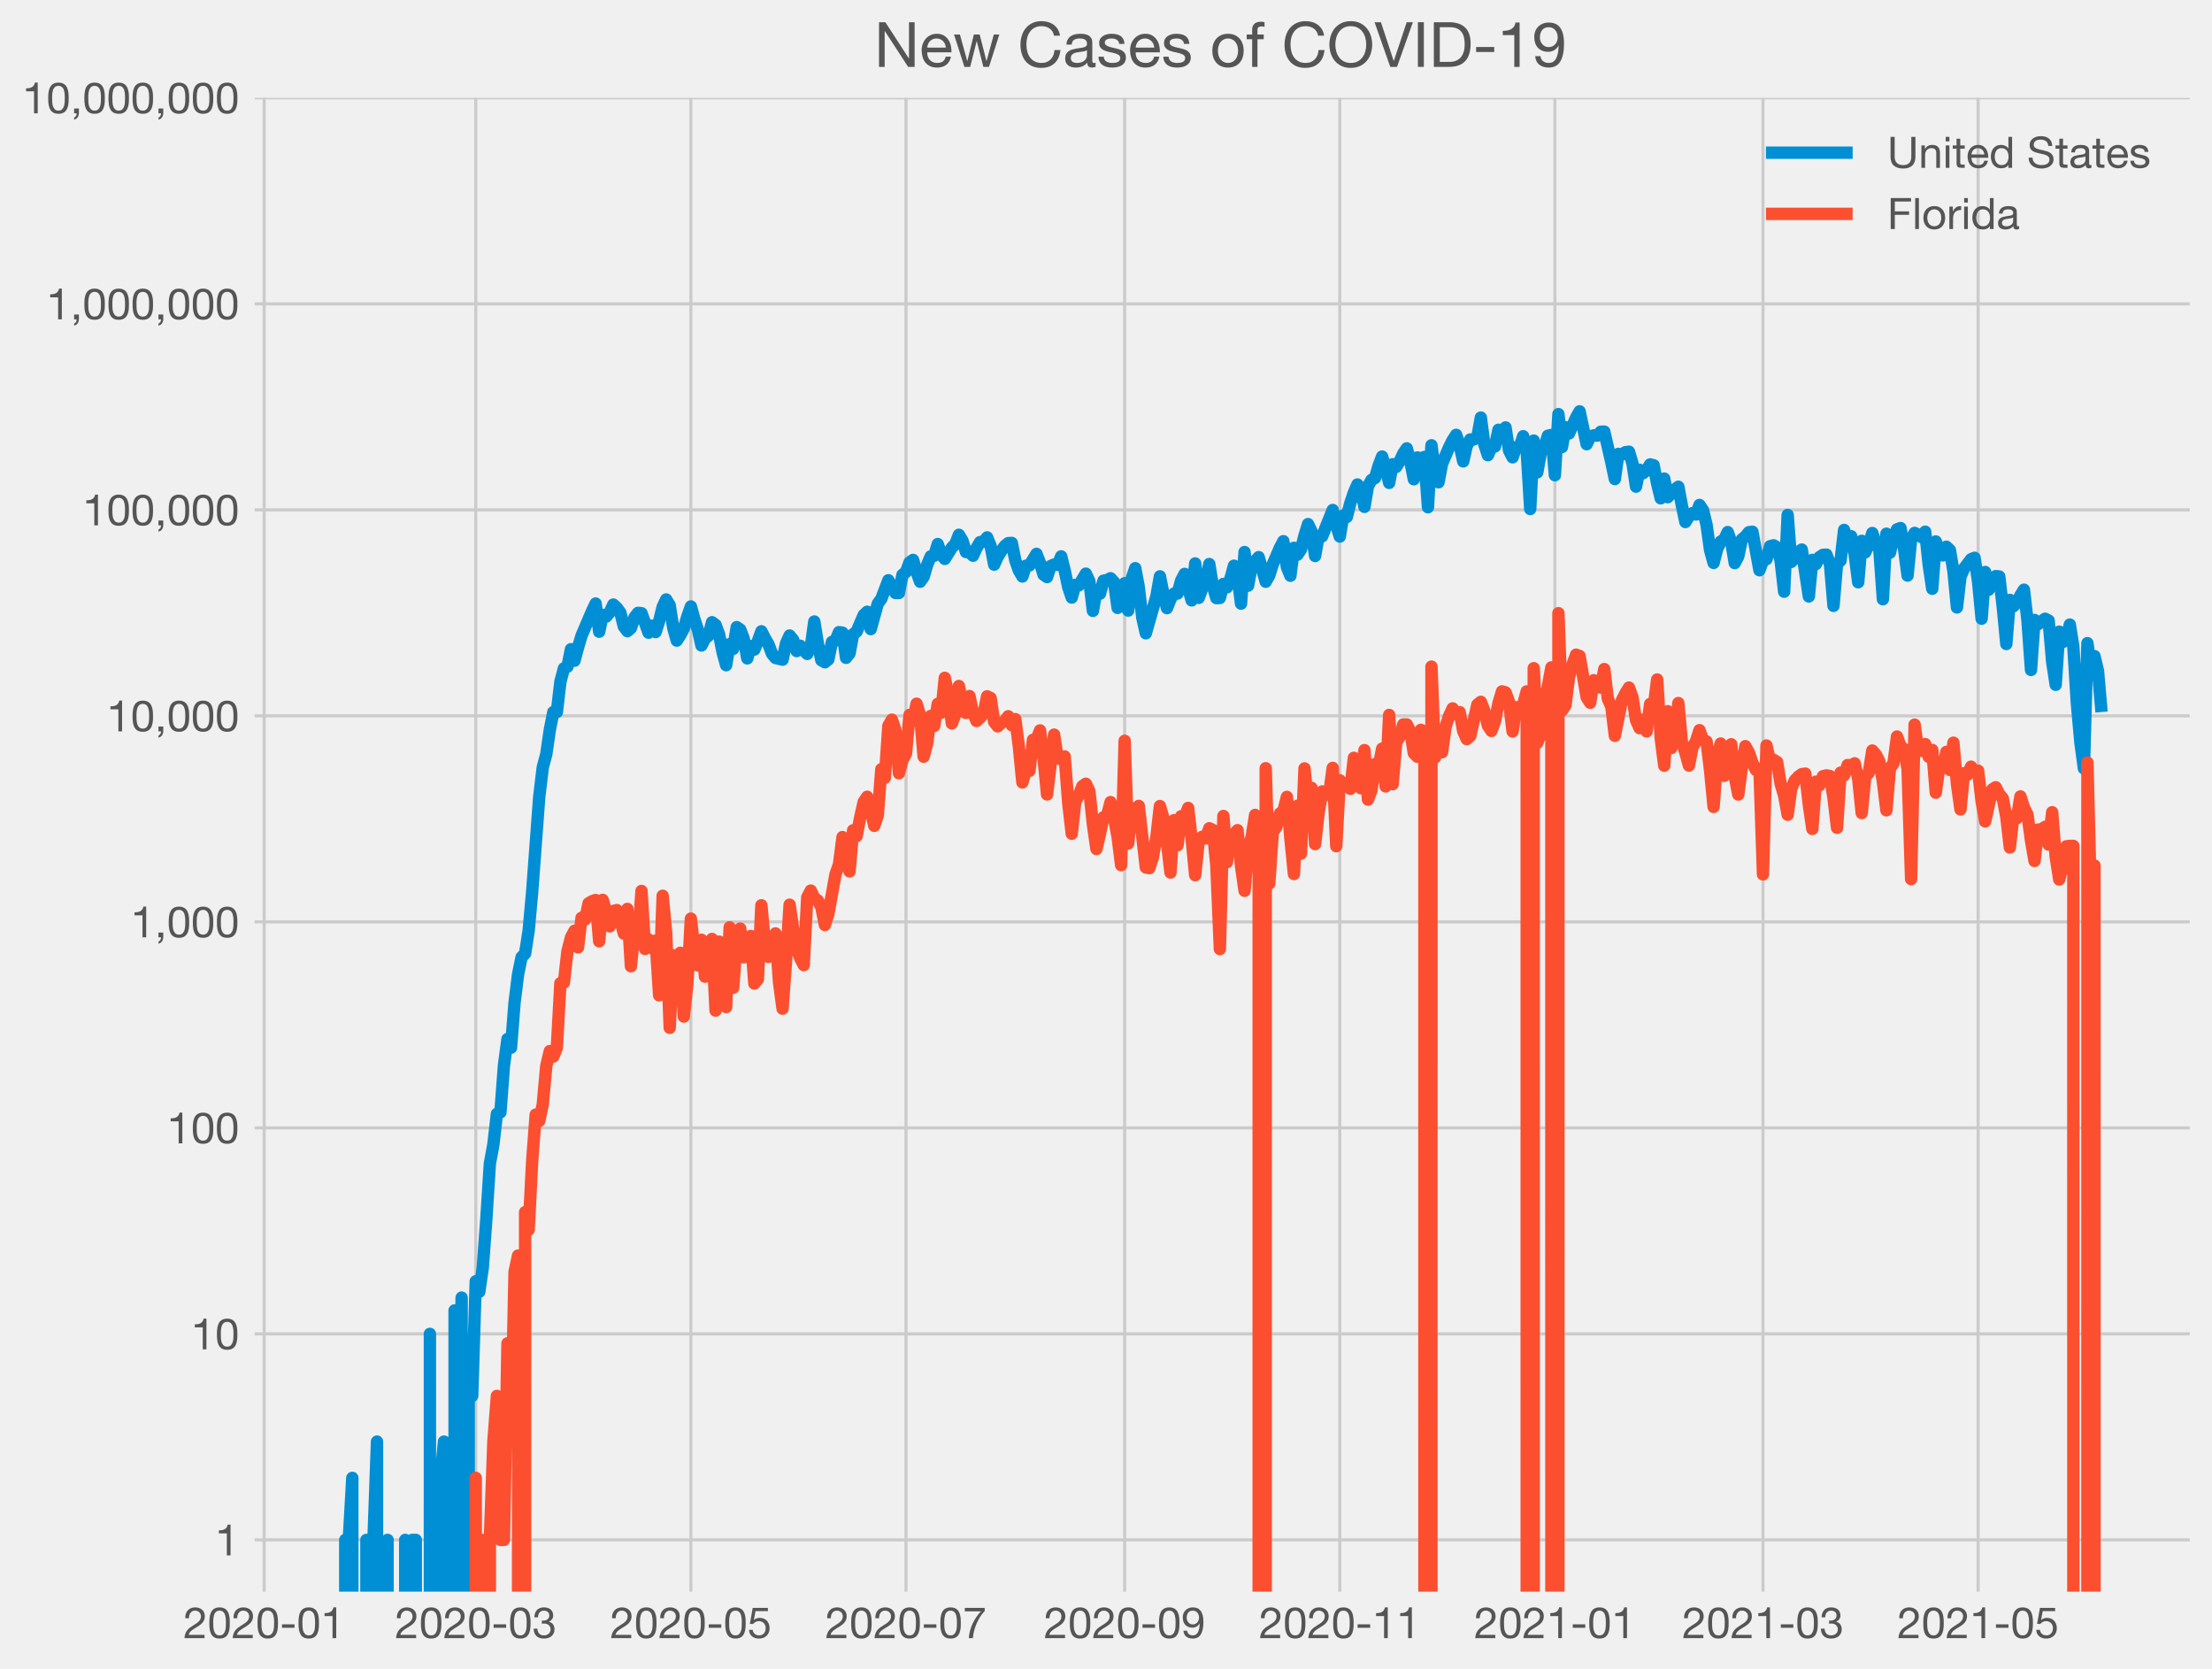 <?xml version="1.0" encoding="utf-8" standalone="no"?>
<!DOCTYPE svg PUBLIC "-//W3C//DTD SVG 1.1//EN"
  "http://www.w3.org/Graphics/SVG/1.1/DTD/svg11.dtd">
<!-- Created with matplotlib (https://matplotlib.org/) -->
<svg height="538.891pt" version="1.1" viewBox="0 0 714.348 538.891" width="714.348pt" xmlns="http://www.w3.org/2000/svg" xmlns:xlink="http://www.w3.org/1999/xlink">
 <defs>
  <style type="text/css">*{stroke-linecap:butt;stroke-linejoin:round;}</style>
 </defs>
 <g id="figure_1">
  <g id="patch_1">
   <path d="M 0 538.891 
L 714.348 538.891 
L 714.348 0 
L 0 0 
z
" style="fill:#f0f0f0;"/>
  </g>
  <g id="axes_1">
   <g id="patch_2">
    <path d="M 80.748 515.436 
L 707.148 515.436 
L 707.148 31.596 
L 80.748 31.596 
z
" style="fill:#f0f0f0;"/>
   </g>
   <g id="matplotlib.axis_1">
    <g id="xtick_1">
     <g id="line2d_1">
      <path clip-path="url(#p48d751d48c)" d="M 85.304 515.436 
L 85.304 31.596 
" style="fill:none;stroke:#cbcbcb;"/>
     </g>
     <g id="line2d_2"/>
     <g id="text_1">
      <!-- 2020-01 -->
      <g style="fill:#555555;" transform="translate(59.231 528.932)scale(0.14 -0.14)">
       <defs>
        <path d="M 4.406 45.797 
L 12.906 45.797 
Q 12.797 49 13.547 52.141 
Q 14.297 55.297 16 57.797 
Q 17.703 60.297 20.344 61.844 
Q 23 63.406 26.703 63.406 
Q 29.5 63.406 32 62.5 
Q 34.5 61.594 36.344 59.891 
Q 38.203 58.203 39.297 55.844 
Q 40.406 53.5 40.406 50.594 
Q 40.406 46.906 39.25 44.094 
Q 38.094 41.297 35.844 38.891 
Q 33.594 36.5 30.188 34.141 
Q 26.797 31.797 22.297 29 
Q 18.594 26.797 15.188 24.297 
Q 11.797 21.797 9.094 18.5 
Q 6.406 15.203 4.656 10.75 
Q 2.906 6.297 2.406 0 
L 48.703 0 
L 48.703 7.5 
L 12.297 7.5 
Q 12.906 10.797 14.844 13.344 
Q 16.797 15.906 19.547 18.094 
Q 22.297 20.297 25.594 22.25 
Q 28.906 24.203 32.203 26.203 
Q 35.5 28.297 38.594 30.594 
Q 41.703 32.906 44.094 35.75 
Q 46.5 38.594 47.953 42.188 
Q 49.406 45.797 49.406 50.5 
Q 49.406 55.5 47.656 59.297 
Q 45.906 63.094 42.906 65.641 
Q 39.906 68.203 35.844 69.547 
Q 31.797 70.906 27.203 70.906 
Q 21.594 70.906 17.188 69 
Q 12.797 67.094 9.844 63.75 
Q 6.906 60.406 5.5 55.797 
Q 4.094 51.203 4.406 45.797 
z
" id="HelveticaNeue-50"/>
        <path d="M 13.203 34.906 
Q 13.203 37.5 13.25 40.641 
Q 13.297 43.797 13.75 46.938 
Q 14.203 50.094 15.047 53.094 
Q 15.906 56.094 17.547 58.344 
Q 19.203 60.594 21.703 62 
Q 24.203 63.406 27.797 63.406 
Q 31.406 63.406 33.906 62 
Q 36.406 60.594 38.047 58.344 
Q 39.703 56.094 40.547 53.094 
Q 41.406 50.094 41.844 46.938 
Q 42.297 43.797 42.344 40.641 
Q 42.406 37.5 42.406 34.906 
Q 42.406 30.906 42.156 25.953 
Q 41.906 21 40.547 16.641 
Q 39.203 12.297 36.203 9.297 
Q 33.203 6.297 27.797 6.297 
Q 22.406 6.297 19.406 9.297 
Q 16.406 12.297 15.047 16.641 
Q 13.703 21 13.453 25.953 
Q 13.203 30.906 13.203 34.906 
z
M 4.203 34.797 
Q 4.203 30.906 4.391 26.703 
Q 4.594 22.5 5.391 18.5 
Q 6.203 14.5 7.703 10.953 
Q 9.203 7.406 11.797 4.703 
Q 14.406 2 18.344 0.453 
Q 22.297 -1.094 27.797 -1.094 
Q 33.406 -1.094 37.297 0.453 
Q 41.203 2 43.797 4.703 
Q 46.406 7.406 47.906 10.953 
Q 49.406 14.5 50.203 18.5 
Q 51 22.5 51.203 26.703 
Q 51.406 30.906 51.406 34.797 
Q 51.406 38.703 51.203 42.891 
Q 51 47.094 50.203 51.094 
Q 49.406 55.094 47.906 58.688 
Q 46.406 62.297 43.797 65 
Q 41.203 67.703 37.25 69.297 
Q 33.297 70.906 27.797 70.906 
Q 22.297 70.906 18.344 69.297 
Q 14.406 67.703 11.797 65 
Q 9.203 62.297 7.703 58.688 
Q 6.203 55.094 5.391 51.094 
Q 4.594 47.094 4.391 42.891 
Q 4.203 38.703 4.203 34.797 
z
" id="HelveticaNeue-48"/>
        <path d="M 5 31.797 
L 5 23.797 
L 33.906 23.797 
L 33.906 31.797 
z
" id="HelveticaNeue-45"/>
        <path d="M 35.594 0 
L 35.594 70.906 
L 29.094 70.906 
Q 28.406 66.906 26.5 64.297 
Q 24.594 61.703 21.844 60.203 
Q 19.094 58.703 15.688 58.141 
Q 12.297 57.594 8.703 57.594 
L 8.703 50.797 
L 27.094 50.797 
L 27.094 0 
z
" id="HelveticaNeue-49"/>
       </defs>
       <use xlink:href="#HelveticaNeue-50"/>
       <use x="55.6" xlink:href="#HelveticaNeue-48"/>
       <use x="111.2" xlink:href="#HelveticaNeue-50"/>
       <use x="166.8" xlink:href="#HelveticaNeue-48"/>
       <use x="222.4" xlink:href="#HelveticaNeue-45"/>
       <use x="261.3" xlink:href="#HelveticaNeue-48"/>
       <use x="316.9" xlink:href="#HelveticaNeue-49"/>
      </g>
     </g>
    </g>
    <g id="xtick_2">
     <g id="line2d_3">
      <path clip-path="url(#p48d751d48c)" d="M 153.638 515.436 
L 153.638 31.596 
" style="fill:none;stroke:#cbcbcb;"/>
     </g>
     <g id="line2d_4"/>
     <g id="text_2">
      <!-- 2020-03 -->
      <g style="fill:#555555;" transform="translate(127.565 528.932)scale(0.14 -0.14)">
       <defs>
        <path d="M 21.797 40.5 
L 21.797 33.297 
Q 24.203 33.594 26.906 33.594 
Q 30.094 33.594 32.844 32.75 
Q 35.594 31.906 37.594 30.156 
Q 39.594 28.406 40.797 25.844 
Q 42 23.297 42 20 
Q 42 16.797 40.75 14.25 
Q 39.5 11.703 37.391 9.953 
Q 35.297 8.203 32.5 7.25 
Q 29.703 6.297 26.594 6.297 
Q 19.297 6.297 15.5 10.641 
Q 11.703 15 11.5 21.906 
L 3 21.906 
Q 2.906 16.406 4.547 12.094 
Q 6.203 7.797 9.297 4.844 
Q 12.406 1.906 16.797 0.406 
Q 21.203 -1.094 26.594 -1.094 
Q 31.594 -1.094 36.047 0.25 
Q 40.5 1.594 43.797 4.297 
Q 47.094 7 49.047 11.047 
Q 51 15.094 51 20.406 
Q 51 26.797 47.844 31.5 
Q 44.703 36.203 38.203 37.594 
L 38.203 37.797 
Q 42.406 39.703 45.203 43.391 
Q 48 47.094 48 51.906 
Q 48 56.797 46.344 60.391 
Q 44.703 64 41.797 66.297 
Q 38.906 68.594 34.953 69.75 
Q 31 70.906 26.406 70.906 
Q 21.094 70.906 17.047 69.203 
Q 13 67.5 10.297 64.5 
Q 7.594 61.5 6.141 57.297 
Q 4.703 53.094 4.5 48 
L 13 48 
Q 13 51.094 13.797 53.891 
Q 14.594 56.703 16.25 58.797 
Q 17.906 60.906 20.453 62.156 
Q 23 63.406 26.406 63.406 
Q 31.797 63.406 35.391 60.547 
Q 39 57.703 39 52 
Q 39 49.203 37.891 47 
Q 36.797 44.797 34.938 43.344 
Q 33.094 41.906 30.641 41.156 
Q 28.203 40.406 25.5 40.406 
L 23.703 40.406 
Q 23.203 40.406 22.703 40.406 
Q 22.297 40.406 21.797 40.5 
z
" id="HelveticaNeue-51"/>
       </defs>
       <use xlink:href="#HelveticaNeue-50"/>
       <use x="55.6" xlink:href="#HelveticaNeue-48"/>
       <use x="111.2" xlink:href="#HelveticaNeue-50"/>
       <use x="166.8" xlink:href="#HelveticaNeue-48"/>
       <use x="222.4" xlink:href="#HelveticaNeue-45"/>
       <use x="261.3" xlink:href="#HelveticaNeue-48"/>
       <use x="316.9" xlink:href="#HelveticaNeue-51"/>
      </g>
     </g>
    </g>
    <g id="xtick_3">
     <g id="line2d_5">
      <path clip-path="url(#p48d751d48c)" d="M 223.112 515.436 
L 223.112 31.596 
" style="fill:none;stroke:#cbcbcb;"/>
     </g>
     <g id="line2d_6"/>
     <g id="text_3">
      <!-- 2020-05 -->
      <g style="fill:#555555;" transform="translate(197.039 528.932)scale(0.14 -0.14)">
       <defs>
        <path d="M 47 62.203 
L 47 69.703 
L 12 69.703 
L 5.406 32.906 
L 12.703 32.5 
Q 15.203 35.5 18.453 37.344 
Q 21.703 39.203 25.906 39.203 
Q 29.5 39.203 32.453 38 
Q 35.406 36.797 37.5 34.641 
Q 39.594 32.5 40.75 29.547 
Q 41.906 26.594 41.906 23.094 
Q 41.906 18.906 40.703 15.75 
Q 39.5 12.594 37.453 10.5 
Q 35.406 8.406 32.656 7.344 
Q 29.906 6.297 26.906 6.297 
Q 23.703 6.297 21.047 7.25 
Q 18.406 8.203 16.453 9.953 
Q 14.5 11.703 13.344 14.047 
Q 12.203 16.406 12 19.094 
L 3.5 19.094 
Q 3.594 14.297 5.391 10.5 
Q 7.203 6.703 10.297 4.141 
Q 13.406 1.594 17.453 0.25 
Q 21.5 -1.094 26.094 -1.094 
Q 32.297 -1.094 36.938 0.844 
Q 41.594 2.797 44.688 6.094 
Q 47.797 9.406 49.344 13.656 
Q 50.906 17.906 50.906 22.406 
Q 50.906 28.5 49.094 33.047 
Q 47.297 37.594 44.188 40.641 
Q 41.094 43.703 36.891 45.203 
Q 32.703 46.703 28 46.703 
Q 24.406 46.703 20.75 45.453 
Q 17.094 44.203 14.797 41.594 
L 14.594 41.797 
L 18.406 62.203 
z
" id="HelveticaNeue-53"/>
       </defs>
       <use xlink:href="#HelveticaNeue-50"/>
       <use x="55.6" xlink:href="#HelveticaNeue-48"/>
       <use x="111.2" xlink:href="#HelveticaNeue-50"/>
       <use x="166.8" xlink:href="#HelveticaNeue-48"/>
       <use x="222.4" xlink:href="#HelveticaNeue-45"/>
       <use x="261.3" xlink:href="#HelveticaNeue-48"/>
       <use x="316.9" xlink:href="#HelveticaNeue-53"/>
      </g>
     </g>
    </g>
    <g id="xtick_4">
     <g id="line2d_7">
      <path clip-path="url(#p48d751d48c)" d="M 292.585 515.436 
L 292.585 31.596 
" style="fill:none;stroke:#cbcbcb;"/>
     </g>
     <g id="line2d_8"/>
     <g id="text_4">
      <!-- 2020-07 -->
      <g style="fill:#555555;" transform="translate(266.512 528.932)scale(0.14 -0.14)">
       <defs>
        <path d="M 50.906 62.406 
L 50.906 69.703 
L 5 69.703 
L 5 61.703 
L 42.203 61.703 
Q 36.594 55.797 31.75 48.797 
Q 26.906 41.797 23.203 33.938 
Q 19.5 26.094 17.141 17.547 
Q 14.797 9 14.203 0 
L 23.703 0 
Q 24.203 8.297 26.5 17.094 
Q 28.797 25.906 32.438 34.203 
Q 36.094 42.5 40.797 49.797 
Q 45.5 57.094 50.906 62.406 
z
" id="HelveticaNeue-55"/>
       </defs>
       <use xlink:href="#HelveticaNeue-50"/>
       <use x="55.6" xlink:href="#HelveticaNeue-48"/>
       <use x="111.2" xlink:href="#HelveticaNeue-50"/>
       <use x="166.8" xlink:href="#HelveticaNeue-48"/>
       <use x="222.4" xlink:href="#HelveticaNeue-45"/>
       <use x="261.3" xlink:href="#HelveticaNeue-48"/>
       <use x="316.9" xlink:href="#HelveticaNeue-55"/>
      </g>
     </g>
    </g>
    <g id="xtick_5">
     <g id="line2d_9">
      <path clip-path="url(#p48d751d48c)" d="M 363.198 515.436 
L 363.198 31.596 
" style="fill:none;stroke:#cbcbcb;"/>
     </g>
     <g id="line2d_10"/>
     <g id="text_5">
      <!-- 2020-09 -->
      <g style="fill:#555555;" transform="translate(337.125 528.932)scale(0.14 -0.14)">
       <defs>
        <path d="M 13.406 17.094 
L 4.906 17.094 
Q 5.703 7.906 11.594 3.406 
Q 17.5 -1.094 26.406 -1.094 
Q 39.297 -1.094 45.141 8.75 
Q 51 18.594 51 37 
Q 51 47.094 49.047 53.641 
Q 47.094 60.203 43.797 64 
Q 40.5 67.797 36.094 69.344 
Q 31.703 70.906 26.703 70.906 
Q 21.594 70.906 17.297 69.203 
Q 13 67.5 9.891 64.453 
Q 6.797 61.406 5.094 57.156 
Q 3.406 52.906 3.406 47.797 
Q 3.406 42.594 4.844 38.188 
Q 6.297 33.797 9.141 30.688 
Q 12 27.594 16.203 25.844 
Q 20.406 24.094 25.797 24.094 
Q 31 24.094 35.391 26.75 
Q 39.797 29.406 42.203 33.906 
L 42.406 33.703 
Q 42 19.797 38.094 13.047 
Q 34.203 6.297 26.406 6.297 
Q 21.297 6.297 17.594 9.094 
Q 13.906 11.906 13.406 17.094 
z
M 40.906 47.203 
Q 40.906 44.094 39.906 41.25 
Q 38.906 38.406 37 36.25 
Q 35.094 34.094 32.391 32.844 
Q 29.703 31.594 26.406 31.594 
Q 23.297 31.594 20.75 32.844 
Q 18.203 34.094 16.344 36.188 
Q 14.5 38.297 13.453 41 
Q 12.406 43.703 12.406 46.594 
Q 12.406 49.906 13.156 52.906 
Q 13.906 55.906 15.547 58.25 
Q 17.203 60.594 19.844 62 
Q 22.5 63.406 26.297 63.406 
Q 29.906 63.406 32.594 62.094 
Q 35.297 60.797 37.141 58.547 
Q 39 56.297 39.953 53.391 
Q 40.906 50.5 40.906 47.203 
z
" id="HelveticaNeue-57"/>
       </defs>
       <use xlink:href="#HelveticaNeue-50"/>
       <use x="55.6" xlink:href="#HelveticaNeue-48"/>
       <use x="111.2" xlink:href="#HelveticaNeue-50"/>
       <use x="166.8" xlink:href="#HelveticaNeue-48"/>
       <use x="222.4" xlink:href="#HelveticaNeue-45"/>
       <use x="261.3" xlink:href="#HelveticaNeue-48"/>
       <use x="316.9" xlink:href="#HelveticaNeue-57"/>
      </g>
     </g>
    </g>
    <g id="xtick_6">
     <g id="line2d_11">
      <path clip-path="url(#p48d751d48c)" d="M 432.671 515.436 
L 432.671 31.596 
" style="fill:none;stroke:#cbcbcb;"/>
     </g>
     <g id="line2d_12"/>
     <g id="text_6">
      <!-- 2020-11 -->
      <g style="fill:#555555;" transform="translate(406.598 528.932)scale(0.14 -0.14)">
       <use xlink:href="#HelveticaNeue-50"/>
       <use x="55.6" xlink:href="#HelveticaNeue-48"/>
       <use x="111.2" xlink:href="#HelveticaNeue-50"/>
       <use x="166.8" xlink:href="#HelveticaNeue-48"/>
       <use x="222.4" xlink:href="#HelveticaNeue-45"/>
       <use x="261.3" xlink:href="#HelveticaNeue-49"/>
       <use x="316.9" xlink:href="#HelveticaNeue-49"/>
      </g>
     </g>
    </g>
    <g id="xtick_7">
     <g id="line2d_13">
      <path clip-path="url(#p48d751d48c)" d="M 502.144 515.436 
L 502.144 31.596 
" style="fill:none;stroke:#cbcbcb;"/>
     </g>
     <g id="line2d_14"/>
     <g id="text_7">
      <!-- 2021-01 -->
      <g style="fill:#555555;" transform="translate(476.072 528.932)scale(0.14 -0.14)">
       <use xlink:href="#HelveticaNeue-50"/>
       <use x="55.6" xlink:href="#HelveticaNeue-48"/>
       <use x="111.2" xlink:href="#HelveticaNeue-50"/>
       <use x="166.8" xlink:href="#HelveticaNeue-49"/>
       <use x="222.4" xlink:href="#HelveticaNeue-45"/>
       <use x="261.3" xlink:href="#HelveticaNeue-48"/>
       <use x="316.9" xlink:href="#HelveticaNeue-49"/>
      </g>
     </g>
    </g>
    <g id="xtick_8">
     <g id="line2d_15">
      <path clip-path="url(#p48d751d48c)" d="M 569.34 515.436 
L 569.34 31.596 
" style="fill:none;stroke:#cbcbcb;"/>
     </g>
     <g id="line2d_16"/>
     <g id="text_8">
      <!-- 2021-03 -->
      <g style="fill:#555555;" transform="translate(543.267 528.932)scale(0.14 -0.14)">
       <use xlink:href="#HelveticaNeue-50"/>
       <use x="55.6" xlink:href="#HelveticaNeue-48"/>
       <use x="111.2" xlink:href="#HelveticaNeue-50"/>
       <use x="166.8" xlink:href="#HelveticaNeue-49"/>
       <use x="222.4" xlink:href="#HelveticaNeue-45"/>
       <use x="261.3" xlink:href="#HelveticaNeue-48"/>
       <use x="316.9" xlink:href="#HelveticaNeue-51"/>
      </g>
     </g>
    </g>
    <g id="xtick_9">
     <g id="line2d_17">
      <path clip-path="url(#p48d751d48c)" d="M 638.814 515.436 
L 638.814 31.596 
" style="fill:none;stroke:#cbcbcb;"/>
     </g>
     <g id="line2d_18"/>
     <g id="text_9">
      <!-- 2021-05 -->
      <g style="fill:#555555;" transform="translate(612.741 528.932)scale(0.14 -0.14)">
       <use xlink:href="#HelveticaNeue-50"/>
       <use x="55.6" xlink:href="#HelveticaNeue-48"/>
       <use x="111.2" xlink:href="#HelveticaNeue-50"/>
       <use x="166.8" xlink:href="#HelveticaNeue-49"/>
       <use x="222.4" xlink:href="#HelveticaNeue-45"/>
       <use x="261.3" xlink:href="#HelveticaNeue-48"/>
       <use x="316.9" xlink:href="#HelveticaNeue-53"/>
      </g>
     </g>
    </g>
   </g>
   <g id="matplotlib.axis_2">
    <g id="ytick_1">
     <g id="line2d_19">
      <path clip-path="url(#p48d751d48c)" d="M 80.748 497.216 
L 707.148 497.216 
" style="fill:none;stroke:#cbcbcb;"/>
     </g>
     <g id="line2d_20"/>
     <g id="text_10">
      <!-- 1 -->
      <g style="fill:#555555;" transform="translate(69.465 502.214)scale(0.14 -0.14)">
       <use xlink:href="#HelveticaNeue-49"/>
      </g>
     </g>
    </g>
    <g id="ytick_2">
     <g id="line2d_21">
      <path clip-path="url(#p48d751d48c)" d="M 80.748 430.698 
L 707.148 430.698 
" style="fill:none;stroke:#cbcbcb;"/>
     </g>
     <g id="line2d_22"/>
     <g id="text_11">
      <!-- 10 -->
      <g style="fill:#555555;" transform="translate(61.682 435.697)scale(0.14 -0.14)">
       <use xlink:href="#HelveticaNeue-49"/>
       <use x="55.6" xlink:href="#HelveticaNeue-48"/>
      </g>
     </g>
    </g>
    <g id="ytick_3">
     <g id="line2d_23">
      <path clip-path="url(#p48d751d48c)" d="M 80.748 364.181 
L 707.148 364.181 
" style="fill:none;stroke:#cbcbcb;"/>
     </g>
     <g id="line2d_24"/>
     <g id="text_12">
      <!-- 100 -->
      <g style="fill:#555555;" transform="translate(53.899 369.18)scale(0.14 -0.14)">
       <use xlink:href="#HelveticaNeue-49"/>
       <use x="55.6" xlink:href="#HelveticaNeue-48"/>
       <use x="111.2" xlink:href="#HelveticaNeue-48"/>
      </g>
     </g>
    </g>
    <g id="ytick_4">
     <g id="line2d_25">
      <path clip-path="url(#p48d751d48c)" d="M 80.748 297.664 
L 707.148 297.664 
" style="fill:none;stroke:#cbcbcb;"/>
     </g>
     <g id="line2d_26"/>
     <g id="text_13">
      <!-- 1,000 -->
      <g style="fill:#555555;" transform="translate(42.224 302.663)scale(0.14 -0.14)">
       <defs>
        <path d="M 8.297 11.094 
L 8.297 0 
L 14.203 0 
Q 14.297 -1.203 14.047 -2.594 
Q 13.797 -4 13.094 -5.344 
Q 12.406 -6.703 11.25 -7.844 
Q 10.094 -9 8.406 -9.594 
L 8.406 -14.594 
Q 14.203 -12.906 16.797 -8.797 
Q 19.406 -4.703 19.406 1 
L 19.406 11.094 
z
" id="HelveticaNeue-44"/>
       </defs>
       <use xlink:href="#HelveticaNeue-49"/>
       <use x="55.6" xlink:href="#HelveticaNeue-44"/>
       <use x="83.4" xlink:href="#HelveticaNeue-48"/>
       <use x="139" xlink:href="#HelveticaNeue-48"/>
       <use x="194.6" xlink:href="#HelveticaNeue-48"/>
      </g>
     </g>
    </g>
    <g id="ytick_5">
     <g id="line2d_27">
      <path clip-path="url(#p48d751d48c)" d="M 80.748 231.147 
L 707.148 231.147 
" style="fill:none;stroke:#cbcbcb;"/>
     </g>
     <g id="line2d_28"/>
     <g id="text_14">
      <!-- 10,000 -->
      <g style="fill:#555555;" transform="translate(34.441 236.145)scale(0.14 -0.14)">
       <use xlink:href="#HelveticaNeue-49"/>
       <use x="55.6" xlink:href="#HelveticaNeue-48"/>
       <use x="111.2" xlink:href="#HelveticaNeue-44"/>
       <use x="139" xlink:href="#HelveticaNeue-48"/>
       <use x="194.6" xlink:href="#HelveticaNeue-48"/>
       <use x="250.2" xlink:href="#HelveticaNeue-48"/>
      </g>
     </g>
    </g>
    <g id="ytick_6">
     <g id="line2d_29">
      <path clip-path="url(#p48d751d48c)" d="M 80.748 164.63 
L 707.148 164.63 
" style="fill:none;stroke:#cbcbcb;"/>
     </g>
     <g id="line2d_30"/>
     <g id="text_15">
      <!-- 100,000 -->
      <g style="fill:#555555;" transform="translate(26.658 169.628)scale(0.14 -0.14)">
       <use xlink:href="#HelveticaNeue-49"/>
       <use x="55.6" xlink:href="#HelveticaNeue-48"/>
       <use x="111.2" xlink:href="#HelveticaNeue-48"/>
       <use x="166.8" xlink:href="#HelveticaNeue-44"/>
       <use x="194.6" xlink:href="#HelveticaNeue-48"/>
       <use x="250.2" xlink:href="#HelveticaNeue-48"/>
       <use x="305.8" xlink:href="#HelveticaNeue-48"/>
      </g>
     </g>
    </g>
    <g id="ytick_7">
     <g id="line2d_31">
      <path clip-path="url(#p48d751d48c)" d="M 80.748 98.113 
L 707.148 98.113 
" style="fill:none;stroke:#cbcbcb;"/>
     </g>
     <g id="line2d_32"/>
     <g id="text_16">
      <!-- 1,000,000 -->
      <g style="fill:#555555;" transform="translate(14.983 103.111)scale(0.14 -0.14)">
       <use xlink:href="#HelveticaNeue-49"/>
       <use x="55.6" xlink:href="#HelveticaNeue-44"/>
       <use x="83.4" xlink:href="#HelveticaNeue-48"/>
       <use x="139" xlink:href="#HelveticaNeue-48"/>
       <use x="194.6" xlink:href="#HelveticaNeue-48"/>
       <use x="250.2" xlink:href="#HelveticaNeue-44"/>
       <use x="278" xlink:href="#HelveticaNeue-48"/>
       <use x="333.6" xlink:href="#HelveticaNeue-48"/>
       <use x="389.2" xlink:href="#HelveticaNeue-48"/>
      </g>
     </g>
    </g>
    <g id="ytick_8">
     <g id="line2d_33">
      <path clip-path="url(#p48d751d48c)" d="M 80.748 31.596 
L 707.148 31.596 
" style="fill:none;stroke:#cbcbcb;"/>
     </g>
     <g id="line2d_34"/>
     <g id="text_17">
      <!-- 10,000,000 -->
      <g style="fill:#555555;" transform="translate(7.2 36.594)scale(0.14 -0.14)">
       <use xlink:href="#HelveticaNeue-49"/>
       <use x="55.6" xlink:href="#HelveticaNeue-48"/>
       <use x="111.2" xlink:href="#HelveticaNeue-44"/>
       <use x="139" xlink:href="#HelveticaNeue-48"/>
       <use x="194.6" xlink:href="#HelveticaNeue-48"/>
       <use x="250.2" xlink:href="#HelveticaNeue-48"/>
       <use x="305.8" xlink:href="#HelveticaNeue-44"/>
       <use x="333.6" xlink:href="#HelveticaNeue-48"/>
       <use x="389.2" xlink:href="#HelveticaNeue-48"/>
       <use x="444.8" xlink:href="#HelveticaNeue-48"/>
      </g>
     </g>
    </g>
    <g id="ytick_9">
     <g id="line2d_35"/>
    </g>
    <g id="ytick_10">
     <g id="line2d_36"/>
    </g>
    <g id="ytick_11">
     <g id="line2d_37"/>
    </g>
    <g id="ytick_12">
     <g id="line2d_38"/>
    </g>
    <g id="ytick_13">
     <g id="line2d_39"/>
    </g>
    <g id="ytick_14">
     <g id="line2d_40"/>
    </g>
    <g id="ytick_15">
     <g id="line2d_41"/>
    </g>
    <g id="ytick_16">
     <g id="line2d_42"/>
    </g>
    <g id="ytick_17">
     <g id="line2d_43"/>
    </g>
    <g id="ytick_18">
     <g id="line2d_44"/>
    </g>
    <g id="ytick_19">
     <g id="line2d_45"/>
    </g>
    <g id="ytick_20">
     <g id="line2d_46"/>
    </g>
    <g id="ytick_21">
     <g id="line2d_47"/>
    </g>
    <g id="ytick_22">
     <g id="line2d_48"/>
    </g>
    <g id="ytick_23">
     <g id="line2d_49"/>
    </g>
    <g id="ytick_24">
     <g id="line2d_50"/>
    </g>
    <g id="ytick_25">
     <g id="line2d_51"/>
    </g>
    <g id="ytick_26">
     <g id="line2d_52"/>
    </g>
    <g id="ytick_27">
     <g id="line2d_53"/>
    </g>
    <g id="ytick_28">
     <g id="line2d_54"/>
    </g>
    <g id="ytick_29">
     <g id="line2d_55"/>
    </g>
    <g id="ytick_30">
     <g id="line2d_56"/>
    </g>
    <g id="ytick_31">
     <g id="line2d_57"/>
    </g>
    <g id="ytick_32">
     <g id="line2d_58"/>
    </g>
    <g id="ytick_33">
     <g id="line2d_59"/>
    </g>
    <g id="ytick_34">
     <g id="line2d_60"/>
    </g>
    <g id="ytick_35">
     <g id="line2d_61"/>
    </g>
    <g id="ytick_36">
     <g id="line2d_62"/>
    </g>
    <g id="ytick_37">
     <g id="line2d_63"/>
    </g>
    <g id="ytick_38">
     <g id="line2d_64"/>
    </g>
    <g id="ytick_39">
     <g id="line2d_65"/>
    </g>
    <g id="ytick_40">
     <g id="line2d_66"/>
    </g>
    <g id="ytick_41">
     <g id="line2d_67"/>
    </g>
    <g id="ytick_42">
     <g id="line2d_68"/>
    </g>
    <g id="ytick_43">
     <g id="line2d_69"/>
    </g>
    <g id="ytick_44">
     <g id="line2d_70"/>
    </g>
    <g id="ytick_45">
     <g id="line2d_71"/>
    </g>
    <g id="ytick_46">
     <g id="line2d_72"/>
    </g>
    <g id="ytick_47">
     <g id="line2d_73"/>
    </g>
    <g id="ytick_48">
     <g id="line2d_74"/>
    </g>
    <g id="ytick_49">
     <g id="line2d_75"/>
    </g>
    <g id="ytick_50">
     <g id="line2d_76"/>
    </g>
    <g id="ytick_51">
     <g id="line2d_77"/>
    </g>
    <g id="ytick_52">
     <g id="line2d_78"/>
    </g>
    <g id="ytick_53">
     <g id="line2d_79"/>
    </g>
    <g id="ytick_54">
     <g id="line2d_80"/>
    </g>
    <g id="ytick_55">
     <g id="line2d_81"/>
    </g>
    <g id="ytick_56">
     <g id="line2d_82"/>
    </g>
    <g id="ytick_57">
     <g id="line2d_83"/>
    </g>
    <g id="ytick_58">
     <g id="line2d_84"/>
    </g>
    <g id="ytick_59">
     <g id="line2d_85"/>
    </g>
    <g id="ytick_60">
     <g id="line2d_86"/>
    </g>
    <g id="ytick_61">
     <g id="line2d_87"/>
    </g>
    <g id="ytick_62">
     <g id="line2d_88"/>
    </g>
    <g id="ytick_63">
     <g id="line2d_89"/>
    </g>
    <g id="ytick_64">
     <g id="line2d_90"/>
    </g>
    <g id="ytick_65">
     <g id="line2d_91"/>
    </g>
    <g id="ytick_66">
     <g id="line2d_92"/>
    </g>
    <g id="ytick_67">
     <g id="line2d_93"/>
    </g>
    <g id="ytick_68">
     <g id="line2d_94"/>
    </g>
   </g>
   <g id="line2d_95">
    <path clip-path="url(#p48d751d48c)" d="M 111.498 539.891 
L 111.499 497.216 
L 112.638 497.216 
L 113.776 477.192 
L 113.778 539.891 
M 118.331 539.891 
L 118.332 497.216 
L 120.61 497.216 
L 121.749 465.479 
L 121.75 539.891 
M 125.165 539.891 
L 125.166 497.216 
L 125.166 539.891 
M 130.859 539.891 
L 130.86 497.216 
L 130.861 539.891 
M 133.137 539.891 
L 133.138 497.216 
L 134.277 497.216 
L 134.278 539.891 
M 138.831 539.891 
L 138.832 430.698 
L 138.834 539.891 
M 142.248 539.891 
L 142.249 477.192 
L 143.388 465.479 
L 143.389 539.891 
M 146.803 539.891 
L 146.805 423.119 
L 147.944 477.192 
L 149.083 418.985 
L 149.085 539.891 
M 151.359 539.891 
L 151.36 450.722 
L 152.499 450.722 
L 153.638 413.718 
L 154.777 417.121 
L 155.916 409.265 
L 157.055 393.695 
L 158.194 375.75 
L 159.333 369.564 
L 160.472 359.646 
L 161.611 359.156 
L 162.75 344.014 
L 163.888 335.488 
L 165.027 338.295 
L 166.166 323.775 
L 167.305 314.621 
L 168.444 309.061 
L 169.583 307.885 
L 170.722 300.484 
L 171.861 287.965 
L 174.139 257.308 
L 175.278 247.799 
L 176.416 243.52 
L 177.555 235.689 
L 178.694 229.925 
L 179.833 229.922 
L 180.972 220.148 
L 182.111 215.822 
L 183.25 215.263 
L 184.389 209.623 
L 185.528 213.344 
L 186.667 209.076 
L 187.806 205.254 
L 191.222 197.26 
L 192.361 194.876 
L 193.5 203.974 
L 194.639 198.541 
L 195.778 199.088 
L 196.917 197.709 
L 198.056 195.207 
L 199.195 196.246 
L 200.334 197.8 
L 201.472 202.301 
L 202.611 203.802 
L 203.75 202.786 
L 204.889 199.378 
L 206.028 197.897 
L 207.167 197.993 
L 209.445 204.294 
L 210.584 202.034 
L 211.723 204.089 
L 212.862 200.558 
L 214 195.985 
L 215.139 193.555 
L 216.278 195.45 
L 217.417 202.739 
L 218.556 206.839 
L 219.695 205.083 
L 220.834 202.934 
L 221.973 199.068 
L 223.112 195.82 
L 224.251 199.921 
L 225.39 203.389 
L 226.528 208.42 
L 227.667 206.209 
L 228.806 205.254 
L 229.945 200.914 
L 231.084 201.769 
L 232.223 204.83 
L 233.362 210.669 
L 234.501 214.782 
L 235.64 207.979 
L 236.779 209.515 
L 237.918 202.495 
L 239.056 203.282 
L 240.195 206.27 
L 241.334 212.584 
L 242.473 208.598 
L 243.612 209.746 
L 244.751 206.998 
L 245.89 203.842 
L 247.029 206.099 
L 248.168 208.02 
L 249.307 211.079 
L 250.446 212.453 
L 252.723 212.997 
L 253.862 207.705 
L 255.001 205.204 
L 256.14 206.591 
L 257.279 210.222 
L 258.418 208.506 
L 259.557 210.003 
L 260.696 211.142 
L 261.835 208.879 
L 262.974 200.681 
L 264.112 207.7 
L 265.251 213.195 
L 266.39 213.837 
L 267.529 212.903 
L 268.668 207.272 
L 269.807 206.833 
L 270.946 204.113 
L 272.085 204.294 
L 273.224 212.408 
L 274.363 210.955 
L 275.502 204.81 
L 276.64 203.93 
L 278.918 198.616 
L 280.057 197.523 
L 281.196 203.126 
L 283.474 194.908 
L 284.613 193.36 
L 286.891 187.36 
L 289.168 191.457 
L 290.307 191.466 
L 291.446 185.6 
L 292.585 184.668 
L 293.724 181.608 
L 294.863 180.79 
L 296.002 184.65 
L 297.141 187.847 
L 298.28 186.247 
L 299.419 182.385 
L 300.558 179.65 
L 301.696 179.44 
L 302.835 175.675 
L 303.974 179.042 
L 305.113 180.463 
L 307.391 176.808 
L 308.53 175.626 
L 309.669 172.677 
L 310.808 174.555 
L 311.947 178.23 
L 313.086 178.311 
L 314.224 179.441 
L 315.363 176.951 
L 316.502 175.041 
L 317.641 174.931 
L 318.78 173.514 
L 319.919 176.296 
L 321.058 182.314 
L 322.197 179.784 
L 323.336 177.924 
L 324.475 176.293 
L 325.614 175.371 
L 326.752 175.312 
L 327.891 180.956 
L 329.03 184.198 
L 330.169 186.145 
L 331.308 182.673 
L 332.447 182.579 
L 334.725 178.835 
L 335.864 181.774 
L 337.003 185.545 
L 338.142 186.335 
L 339.28 182.776 
L 340.419 182.282 
L 341.558 182.398 
L 342.697 179.639 
L 343.836 184.227 
L 344.975 189.596 
L 346.114 192.946 
L 347.253 188.854 
L 348.392 189.002 
L 350.67 185.22 
L 351.808 187.68 
L 352.947 197.247 
L 354.086 190.809 
L 355.225 191.696 
L 356.364 187.493 
L 357.503 187.308 
L 358.642 186.71 
L 359.781 187.949 
L 360.92 196.283 
L 362.059 193.757 
L 363.198 188.314 
L 364.336 197.148 
L 365.475 186.816 
L 366.614 183.463 
L 367.753 189.516 
L 368.892 199.411 
L 370.031 204.486 
L 373.448 192.536 
L 374.587 186.094 
L 375.726 191.754 
L 376.864 196.358 
L 378.003 193.44 
L 379.142 191.671 
L 380.281 191.633 
L 381.42 187.499 
L 382.559 185.304 
L 383.698 189.82 
L 384.837 193.859 
L 385.976 181.926 
L 387.115 193.048 
L 388.254 190.001 
L 389.392 187.568 
L 390.531 182.121 
L 391.67 189.215 
L 392.809 193.12 
L 393.948 193.072 
L 395.087 188.546 
L 396.226 189.65 
L 397.365 186.801 
L 398.504 182.656 
L 399.643 185.966 
L 400.782 194.905 
L 401.92 178.248 
L 403.059 189.103 
L 404.198 182.961 
L 405.337 181.183 
L 406.476 179.891 
L 408.754 187.837 
L 409.893 185.823 
L 411.032 182.22 
L 413.31 176.918 
L 414.448 174.743 
L 415.587 183.101 
L 416.726 185.904 
L 417.865 176.879 
L 419.004 179.102 
L 420.143 177.415 
L 421.282 172.891 
L 422.421 169.224 
L 423.56 171.593 
L 424.699 179.524 
L 425.838 173.083 
L 426.976 173.177 
L 430.393 164.668 
L 431.532 169.594 
L 432.671 173.252 
L 433.81 166.413 
L 434.949 166.908 
L 436.088 162.385 
L 437.227 159.044 
L 438.366 156.43 
L 439.504 157.969 
L 440.643 163.659 
L 441.782 156.953 
L 442.921 154.961 
L 444.06 154.321 
L 445.199 150.403 
L 446.338 147.411 
L 447.477 151.227 
L 448.616 155.92 
L 449.755 149.892 
L 450.894 150.759 
L 452.032 148.916 
L 453.171 146.47 
L 454.31 144.771 
L 455.449 148.974 
L 456.588 154.746 
L 457.727 147.712 
L 458.866 147.995 
L 460.005 147.555 
L 461.144 163.776 
L 462.283 143.774 
L 463.422 152.647 
L 464.56 155.721 
L 465.699 149.707 
L 467.977 144.437 
L 469.116 142.153 
L 470.255 140.397 
L 471.394 143.793 
L 472.533 148.976 
L 473.672 143.964 
L 474.811 141.89 
L 475.95 141.889 
L 477.088 141.177 
L 478.227 134.831 
L 479.366 143.538 
L 480.505 146.98 
L 481.644 144.477 
L 482.783 144.159 
L 483.922 138.764 
L 485.061 139.617 
L 486.2 138.023 
L 487.339 145.5 
L 488.478 147.664 
L 489.616 144.388 
L 490.755 144.374 
L 491.894 140.851 
L 493.033 145.557 
L 494.172 164.356 
L 495.311 142.268 
L 496.45 152.517 
L 497.589 146.239 
L 498.728 144.458 
L 499.867 140.7 
L 501.006 140.444 
L 502.144 153.45 
L 503.283 133.712 
L 504.422 144.35 
L 505.561 137.949 
L 506.7 139.948 
L 508.978 134.851 
L 510.117 132.818 
L 512.395 143.432 
L 513.534 141.035 
L 514.672 140.572 
L 515.811 140.653 
L 516.95 139.399 
L 518.089 139.357 
L 520.367 149.285 
L 521.506 154.677 
L 522.645 146.557 
L 523.784 146.782 
L 524.923 146.015 
L 526.062 145.851 
L 527.2 149.657 
L 528.339 157.123 
L 529.478 151.677 
L 530.617 152.796 
L 531.756 151.826 
L 532.895 149.958 
L 534.034 150.231 
L 535.173 156.218 
L 536.312 160.895 
L 537.451 154.53 
L 538.59 160.533 
L 540.867 158.038 
L 542.006 157.162 
L 543.145 163.234 
L 544.284 168.559 
L 545.423 166.731 
L 546.562 165.696 
L 547.701 166.12 
L 548.84 163.046 
L 549.979 164.737 
L 551.118 169.441 
L 552.256 177.621 
L 553.395 181.757 
L 554.534 177.282 
L 555.673 174.867 
L 556.812 174.203 
L 557.951 171.803 
L 559.09 175.049 
L 560.229 181.806 
L 561.368 179.644 
L 562.507 174.156 
L 563.646 173.253 
L 564.784 171.851 
L 565.923 171.69 
L 568.201 184.135 
L 569.34 181.023 
L 570.479 180.544 
L 571.618 176.366 
L 572.757 176.077 
L 573.896 176.766 
L 575.035 181.079 
L 576.174 191.053 
L 577.312 166.26 
L 578.451 181.438 
L 579.59 180.269 
L 580.729 178.26 
L 581.868 177.446 
L 584.146 192.59 
L 585.285 180.785 
L 586.424 182.148 
L 587.563 179.905 
L 588.702 179.163 
L 589.84 179.088 
L 590.979 182.204 
L 592.118 195.631 
L 593.257 182.05 
L 594.396 180.997 
L 595.535 171.111 
L 596.674 175.303 
L 597.813 173.133 
L 598.952 179.051 
L 600.091 188.01 
L 601.23 174.63 
L 602.368 178.331 
L 603.507 175.797 
L 604.646 172.108 
L 605.785 175.522 
L 606.924 177.461 
L 608.063 193.49 
L 609.202 172.333 
L 610.341 178.452 
L 611.48 173.684 
L 612.619 170.914 
L 613.758 170.51 
L 614.896 177.182 
L 616.035 185.847 
L 617.174 174.147 
L 618.313 172.062 
L 619.452 172.652 
L 620.591 173.448 
L 621.73 171.677 
L 622.869 182.498 
L 624.008 190.105 
L 625.147 174.826 
L 626.286 177.789 
L 627.424 179.336 
L 628.563 176.528 
L 629.702 177.62 
L 630.841 184.384 
L 631.98 196.144 
L 633.119 186.236 
L 634.258 183.59 
L 636.536 180.575 
L 637.675 180.11 
L 638.814 187.852 
L 639.952 199.766 
L 641.091 184.686 
L 642.23 190.418 
L 643.369 187.878 
L 644.508 186.019 
L 645.647 186.14 
L 646.786 196.08 
L 647.925 207.942 
L 649.064 193.7 
L 650.203 195.759 
L 651.342 194.56 
L 652.48 192.254 
L 653.619 190.407 
L 654.758 200.34 
L 655.897 216.315 
L 657.036 200.184 
L 658.175 201.545 
L 659.314 200.583 
L 660.453 199.785 
L 661.592 200.378 
L 662.731 213.664 
L 663.87 221.117 
L 665.008 203.96 
L 666.147 207.317 
L 667.286 206.584 
L 668.425 201.67 
L 669.564 208.775 
L 670.703 227.032 
L 671.842 239.678 
L 672.981 248.119 
L 674.12 207.667 
L 675.259 216.031 
L 676.398 211.859 
L 677.536 216.661 
L 678.675 229.911 
L 678.675 229.911 
" style="fill:none;stroke:#008fd5;stroke-width:4;"/>
   </g>
   <g id="line2d_96">
    <path clip-path="url(#p48d751d48c)" d="M 153.637 539.891 
L 153.638 477.192 
L 153.639 539.891 
M 155.915 539.891 
L 155.916 497.216 
L 155.917 539.891 
M 158.193 539.891 
L 158.194 497.216 
L 159.333 465.479 
L 160.472 450.722 
L 161.611 497.216 
L 162.75 497.216 
L 163.888 433.742 
L 165.027 465.479 
L 166.166 410.675 
L 167.305 405.408 
L 167.308 539.891 
M 169.58 539.891 
L 169.583 391.383 
L 170.722 397.097 
L 171.861 374.901 
L 173 359.894 
L 174.139 361.958 
L 175.278 356.602 
L 176.416 344.158 
L 177.555 339.376 
L 178.694 341.143 
L 179.833 338.295 
L 180.972 317.458 
L 182.111 317.286 
L 183.25 307.154 
L 184.389 302.701 
L 185.528 300.548 
L 186.667 305.898 
L 187.806 296.337 
L 188.944 296.895 
L 190.083 291.66 
L 191.222 290.988 
L 192.361 290.601 
L 193.5 303.93 
L 194.639 290.555 
L 195.778 294.442 
L 196.917 299.116 
L 198.056 294.159 
L 199.195 293.854 
L 200.334 297.149 
L 201.472 301.456 
L 202.611 293.476 
L 203.75 311.991 
L 204.889 300.516 
L 206.028 303.894 
L 207.167 287.677 
L 208.306 306.402 
L 209.445 303.327 
L 210.584 306.207 
L 211.723 303.716 
L 212.862 321.381 
L 214 289.231 
L 215.139 301.193 
L 216.278 331.872 
L 217.417 308.425 
L 218.556 311.943 
L 219.695 307.64 
L 220.834 328.24 
L 221.973 317.804 
L 223.112 296.615 
L 224.251 306.558 
L 225.39 311.708 
L 226.528 303.432 
L 227.667 315.358 
L 228.806 314.26 
L 229.945 303.186 
L 231.084 326.308 
L 232.223 304.038 
L 233.362 312.663 
L 234.501 325.163 
L 235.64 299.421 
L 236.779 318.927 
L 237.918 303.823 
L 239.056 299.823 
L 240.195 309.104 
L 241.334 304.953 
L 242.473 302.223 
L 243.612 317.572 
L 244.751 316.169 
L 245.89 292.301 
L 247.029 304.99 
L 248.168 308.976 
L 249.307 306.362 
L 250.446 301.39 
L 251.584 317.172 
L 252.723 325.692 
L 253.862 310.064 
L 255.001 292.11 
L 256.14 299.854 
L 257.279 306.402 
L 258.418 309.363 
L 259.557 311.614 
L 260.696 289.71 
L 261.835 287.555 
L 262.974 289.974 
L 264.112 290.759 
L 265.251 292.883 
L 266.39 298.663 
L 267.529 295.016 
L 269.807 282.369 
L 270.946 279.092 
L 272.085 270.273 
L 273.224 277.41 
L 274.363 281.366 
L 275.502 268.096 
L 276.64 269.95 
L 277.779 264 
L 278.918 258.932 
L 280.057 257.265 
L 281.196 261.524 
L 282.335 266.649 
L 283.474 263.297 
L 284.613 248.36 
L 285.752 251.148 
L 286.891 234.377 
L 288.03 232.371 
L 289.168 235.74 
L 290.307 249.673 
L 291.446 245.459 
L 292.585 243.313 
L 293.724 230.834 
L 294.863 232.665 
L 296.002 227.215 
L 297.141 230.977 
L 298.28 244.33 
L 299.419 240.053 
L 300.558 231.179 
L 301.696 234.4 
L 302.835 227.278 
L 303.974 230.125 
L 305.113 218.862 
L 306.252 224.416 
L 307.391 233.575 
L 308.53 230.629 
L 309.669 221.499 
L 310.808 227.195 
L 311.947 230.215 
L 313.086 224.752 
L 314.224 230.162 
L 315.363 232.812 
L 316.502 231.775 
L 317.641 230.436 
L 318.78 224.831 
L 319.919 225.405 
L 321.058 233.107 
L 322.197 234.539 
L 323.336 233.462 
L 324.475 232.793 
L 325.614 231.274 
L 326.752 234.168 
L 327.891 232.2 
L 329.03 241.025 
L 330.169 252.64 
L 331.308 248.702 
L 332.447 248.899 
L 333.586 238.885 
L 334.725 238.75 
L 335.864 235.835 
L 337.003 244.822 
L 338.142 256.519 
L 340.419 237.202 
L 341.558 244.789 
L 342.697 245.2 
L 343.836 244.257 
L 344.975 259.259 
L 346.114 269.207 
L 347.253 258.811 
L 348.392 256.798 
L 349.531 253.863 
L 350.67 253.057 
L 351.808 255.454 
L 352.947 266.179 
L 354.086 274.135 
L 355.225 269.261 
L 356.364 263.883 
L 357.503 263.447 
L 358.642 258.985 
L 359.781 264.09 
L 360.92 270.251 
L 362.059 279.351 
L 363.198 239.193 
L 364.336 272.35 
L 365.475 260.894 
L 366.614 264.081 
L 367.753 260.215 
L 370.031 280.081 
L 371.17 280.317 
L 372.309 276.843 
L 373.448 270.251 
L 374.587 260.262 
L 375.726 264.153 
L 376.864 272.098 
L 378.003 281.73 
L 379.142 264.831 
L 380.281 272.92 
L 381.42 263.571 
L 382.559 264.027 
L 383.698 260.878 
L 384.837 270.953 
L 385.976 282.591 
L 387.115 271.543 
L 388.254 270.173 
L 389.392 270.724 
L 390.531 267.44 
L 391.67 267.972 
L 392.809 279.397 
L 393.948 306.441 
L 395.087 263.473 
L 396.226 278.402 
L 397.365 269.752 
L 398.504 269.402 
L 399.643 268.055 
L 400.782 279.613 
L 401.92 287.636 
L 403.059 274.225 
L 404.198 270.262 
L 405.337 263.122 
L 406.476 266.827 
L 406.481 539.891 
M 408.749 539.891 
L 408.754 248.052 
L 409.893 285.322 
L 411.032 268.705 
L 412.171 267.077 
L 413.31 262.688 
L 414.448 261.898 
L 415.587 257.301 
L 416.726 270.747 
L 417.865 282.217 
L 419.004 260.167 
L 420.143 275.632 
L 421.282 248.114 
L 422.421 259.955 
L 423.56 254.401 
L 424.699 272.555 
L 425.838 262.508 
L 426.976 255.541 
L 428.115 256.798 
L 429.254 256.221 
L 430.393 247.938 
L 431.532 273.216 
L 432.671 251.961 
L 433.81 253.261 
L 434.949 253.348 
L 436.088 254.713 
L 437.227 244.692 
L 439.504 254.524 
L 440.643 242.203 
L 441.782 258.171 
L 442.921 255.174 
L 444.06 246.694 
L 445.199 247.861 
L 446.338 241.728 
L 447.477 253.933 
L 448.616 230.845 
L 449.755 253.186 
L 450.894 239.616 
L 452.032 237.865 
L 453.171 233.919 
L 454.31 233.919 
L 455.449 236.153 
L 456.588 243.207 
L 457.727 244.352 
L 458.866 235.656 
L 460.005 236.266 
L 460.01 539.891 
M 462.277 539.891 
L 462.283 215.239 
L 463.422 244.6 
L 464.56 239.99 
L 465.699 242.893 
L 466.838 234.686 
L 467.977 231.164 
L 469.116 228.737 
L 470.255 230.64 
L 471.394 229.928 
L 472.533 236.06 
L 473.672 238.656 
L 474.811 237.647 
L 477.088 227.527 
L 478.227 226.614 
L 479.366 229.526 
L 480.505 234.326 
L 481.644 236.005 
L 482.783 232.901 
L 483.922 227.007 
L 485.061 223.241 
L 486.2 223.568 
L 487.339 226.656 
L 488.478 236.18 
L 489.616 228.354 
L 490.755 229.92 
L 491.894 227.402 
L 493.033 223.243 
L 493.039 539.891 
M 495.306 539.891 
L 495.311 215.747 
L 496.45 239.88 
L 497.589 236.887 
L 498.728 225.7 
L 499.867 221.694 
L 501.006 215.494 
L 501.011 539.891 
M 503.278 539.891 
L 503.283 197.984 
L 504.422 229.456 
L 505.561 227.729 
L 506.7 218.616 
L 507.839 214.517 
L 508.978 211.39 
L 510.117 211.81 
L 512.395 225.136 
L 513.534 226.919 
L 514.672 219.635 
L 515.811 221.448 
L 516.95 222.011 
L 518.089 216.031 
L 519.228 225.595 
L 520.367 228.15 
L 521.506 237.586 
L 523.784 226.088 
L 524.923 223.851 
L 526.062 222.013 
L 527.2 225.141 
L 528.339 232.523 
L 529.478 235.104 
L 530.617 232.344 
L 531.756 236.156 
L 532.895 227.304 
L 534.034 228.457 
L 535.173 219.397 
L 536.312 238.369 
L 537.451 247.234 
L 538.59 229.647 
L 539.728 241.537 
L 540.867 238.656 
L 542.006 227.002 
L 543.145 239.512 
L 544.284 243.046 
L 545.423 247.199 
L 546.562 241.356 
L 547.701 239.315 
L 548.84 235.757 
L 549.979 239.01 
L 551.118 239.4 
L 552.256 248.755 
L 553.395 260.54 
L 554.534 244.508 
L 555.673 240.073 
L 556.812 250.502 
L 557.951 242.789 
L 559.09 240.318 
L 560.229 250.798 
L 561.368 256.546 
L 562.507 247.845 
L 563.646 240.927 
L 564.784 242.976 
L 565.923 246.282 
L 567.062 248.633 
L 568.201 248.213 
L 569.34 282.335 
L 570.479 240.721 
L 571.618 245.836 
L 572.757 245.341 
L 573.896 246.024 
L 575.035 253.02 
L 576.174 256.918 
L 577.312 263.069 
L 578.451 254.693 
L 579.59 252.033 
L 580.729 250.798 
L 581.868 249.96 
L 583.007 249.794 
L 584.146 259.877 
L 585.285 267.653 
L 586.424 252.404 
L 587.563 253.586 
L 588.702 250.638 
L 589.84 250.373 
L 590.979 250.57 
L 592.118 257.711 
L 593.257 267.288 
L 594.396 249.476 
L 595.535 250.356 
L 596.674 247.018 
L 597.813 247.133 
L 598.952 246.473 
L 600.091 251.502 
L 601.23 262.533 
L 602.368 250.815 
L 603.507 249.52 
L 604.646 242.331 
L 605.785 243.636 
L 606.924 245.822 
L 608.063 252.386 
L 609.202 261.64 
L 610.341 248.125 
L 611.48 246.463 
L 612.619 237.814 
L 613.758 240.956 
L 614.896 241.841 
L 616.035 248.312 
L 617.174 283.853 
L 618.313 233.973 
L 619.452 242.407 
L 620.591 242.45 
L 621.73 240.254 
L 622.869 244.389 
L 624.008 242.144 
L 625.147 255.954 
L 626.286 247.666 
L 627.424 248.047 
L 628.563 242.785 
L 629.702 248.607 
L 630.841 239.802 
L 631.98 253.137 
L 633.119 261.367 
L 634.258 249.646 
L 635.397 250.16 
L 636.536 247.558 
L 637.675 249.455 
L 638.814 248.846 
L 639.952 258.789 
L 641.091 265.214 
L 643.369 254.903 
L 644.508 254.189 
L 645.647 256.449 
L 646.786 257.783 
L 647.925 263.784 
L 649.064 273.653 
L 650.203 263.5 
L 651.342 264.208 
L 652.48 257.158 
L 653.619 260.741 
L 654.758 263.008 
L 655.897 271.403 
L 657.036 277.989 
L 658.175 267.869 
L 659.314 267.807 
L 660.453 266.977 
L 661.592 272.725 
L 662.731 262.261 
L 663.87 276.661 
L 665.008 283.979 
L 666.147 279.52 
L 667.286 273.266 
L 668.425 273.13 
L 669.564 273.13 
L 669.569 539.891 
M 674.115 539.891 
L 674.12 246.209 
L 675.259 291.59 
L 676.398 279.459 
L 676.402 539.891 
L 676.402 539.891 
" style="fill:none;stroke:#fc4f30;stroke-width:4;"/>
   </g>
   <g id="patch_3">
    <path d="M 80.748 515.436 
L 80.748 31.596 
" style="fill:none;stroke:#f0f0f0;stroke-linecap:square;stroke-linejoin:miter;stroke-width:3;"/>
   </g>
   <g id="patch_4">
    <path d="M 80.748 515.436 
L 707.148 515.436 
" style="fill:none;stroke:#f0f0f0;stroke-linecap:square;stroke-linejoin:miter;stroke-width:3;"/>
   </g>
   <g id="text_18">
    <!-- New Cases of COVID-19 -->
    <g style="fill:#555555;" transform="translate(282.322 21.596)scale(0.202 -0.202)">
     <defs>
      <path d="M 7.703 71.406 
L 7.703 0 
L 16.703 0 
L 16.703 57.297 
L 16.906 57.297 
L 54.203 0 
L 64.594 0 
L 64.594 71.406 
L 55.594 71.406 
L 55.594 13.5 
L 55.406 13.5 
L 17.797 71.406 
z
" id="HelveticaNeue-78"/>
      <path d="M 42.297 30.797 
L 12.594 30.797 
Q 12.797 33.797 13.891 36.438 
Q 15 39.094 16.891 41.094 
Q 18.797 43.094 21.438 44.25 
Q 24.094 45.406 27.406 45.406 
Q 30.594 45.406 33.25 44.25 
Q 35.906 43.094 37.844 41.141 
Q 39.797 39.203 40.938 36.5 
Q 42.094 33.797 42.297 30.797 
z
M 50.5 16.406 
L 42.094 16.406 
Q 41 11.297 37.547 8.797 
Q 34.094 6.297 28.703 6.297 
Q 24.5 6.297 21.391 7.688 
Q 18.297 9.094 16.297 11.438 
Q 14.297 13.797 13.391 16.844 
Q 12.5 19.906 12.594 23.297 
L 51.297 23.297 
Q 51.5 28 50.453 33.203 
Q 49.406 38.406 46.656 42.797 
Q 43.906 47.203 39.344 50.047 
Q 34.797 52.906 27.906 52.906 
Q 22.594 52.906 18.141 50.906 
Q 13.703 48.906 10.453 45.297 
Q 7.203 41.703 5.391 36.797 
Q 3.594 31.906 3.594 26 
Q 3.797 20.094 5.344 15.094 
Q 6.906 10.094 10 6.5 
Q 13.094 2.906 17.641 0.906 
Q 22.203 -1.094 28.406 -1.094 
Q 37.203 -1.094 43 3.297 
Q 48.797 7.703 50.5 16.406 
z
" id="HelveticaNeue-101"/>
      <path d="M 57.594 0 
L 74.094 51.703 
L 65.297 51.703 
L 53.703 9.406 
L 53.5 9.406 
L 42.703 51.703 
L 33.406 51.703 
L 23 9.406 
L 22.797 9.406 
L 11.094 51.703 
L 1.703 51.703 
L 18.297 0 
L 27.5 0 
L 37.906 41.094 
L 38.094 41.094 
L 48.594 0 
z
" id="HelveticaNeue-119"/>
      <path id="HelveticaNeue-32"/>
      <path d="M 58 49.906 
L 67.5 49.906 
Q 66.703 55.594 64.094 59.938 
Q 61.5 64.297 57.594 67.188 
Q 53.703 70.094 48.703 71.594 
Q 43.703 73.094 38.094 73.094 
Q 29.906 73.094 23.547 70.141 
Q 17.203 67.203 12.953 62.094 
Q 8.703 57 6.5 50.141 
Q 4.297 43.297 4.297 35.5 
Q 4.297 27.703 6.344 20.891 
Q 8.406 14.094 12.5 9.094 
Q 16.594 4.094 22.797 1.25 
Q 29 -1.594 37.297 -1.594 
Q 51 -1.594 58.891 5.906 
Q 66.797 13.406 68.203 26.906 
L 58.703 26.906 
Q 58.406 22.5 56.906 18.703 
Q 55.406 14.906 52.75 12.156 
Q 50.094 9.406 46.438 7.844 
Q 42.797 6.297 38.094 6.297 
Q 31.703 6.297 27.094 8.688 
Q 22.5 11.094 19.547 15.141 
Q 16.594 19.203 15.188 24.641 
Q 13.797 30.094 13.797 36.203 
Q 13.797 41.797 15.188 47 
Q 16.594 52.203 19.547 56.25 
Q 22.5 60.297 27.047 62.688 
Q 31.594 65.094 38 65.094 
Q 45.5 65.094 50.953 61.297 
Q 56.406 57.5 58 49.906 
z
" id="HelveticaNeue-67"/>
      <path d="M 52.203 0.203 
Q 50 -1.094 46.094 -1.094 
Q 42.797 -1.094 40.844 0.75 
Q 38.906 2.594 38.906 6.797 
Q 35.406 2.594 30.75 0.75 
Q 26.094 -1.094 20.703 -1.094 
Q 17.203 -1.094 14.047 -0.297 
Q 10.906 0.5 8.594 2.203 
Q 6.297 3.906 4.938 6.656 
Q 3.594 9.406 3.594 13.297 
Q 3.594 17.703 5.094 20.5 
Q 6.594 23.297 9.047 25.047 
Q 11.5 26.797 14.641 27.688 
Q 17.797 28.594 21.094 29.203 
Q 24.594 29.906 27.75 30.25 
Q 30.906 30.594 33.297 31.25 
Q 35.703 31.906 37.094 33.156 
Q 38.5 34.406 38.5 36.797 
Q 38.5 39.594 37.453 41.297 
Q 36.406 43 34.75 43.891 
Q 33.094 44.797 31.047 45.094 
Q 29 45.406 27 45.406 
Q 21.594 45.406 18 43.344 
Q 14.406 41.297 14.094 35.594 
L 5.594 35.594 
Q 5.797 40.406 7.594 43.703 
Q 9.406 47 12.406 49.047 
Q 15.406 51.094 19.25 52 
Q 23.094 52.906 27.5 52.906 
Q 31 52.906 34.453 52.406 
Q 37.906 51.906 40.703 50.344 
Q 43.5 48.797 45.203 46 
Q 46.906 43.203 46.906 38.703 
L 46.906 12.094 
Q 46.906 9.094 47.25 7.688 
Q 47.594 6.297 49.594 6.297 
Q 50.703 6.297 52.203 6.797 
z
M 38.406 26.703 
Q 36.797 25.5 34.188 24.953 
Q 31.594 24.406 28.75 24.047 
Q 25.906 23.703 23 23.25 
Q 20.094 22.797 17.797 21.797 
Q 15.5 20.797 14.047 18.938 
Q 12.594 17.094 12.594 13.906 
Q 12.594 11.797 13.438 10.344 
Q 14.297 8.906 15.641 8 
Q 17 7.094 18.797 6.688 
Q 20.594 6.297 22.594 6.297 
Q 26.797 6.297 29.797 7.438 
Q 32.797 8.594 34.688 10.344 
Q 36.594 12.094 37.5 14.141 
Q 38.406 16.203 38.406 18 
z
" id="HelveticaNeue-97"/>
      <path d="M 11.594 16.297 
L 3.094 16.297 
Q 3.297 11.5 5.094 8.141 
Q 6.906 4.797 9.906 2.75 
Q 12.906 0.703 16.797 -0.188 
Q 20.703 -1.094 25 -1.094 
Q 28.906 -1.094 32.844 -0.344 
Q 36.797 0.406 39.938 2.297 
Q 43.094 4.203 45.047 7.297 
Q 47 10.406 47 15.094 
Q 47 18.797 45.547 21.297 
Q 44.094 23.797 41.75 25.438 
Q 39.406 27.094 36.344 28.094 
Q 33.297 29.094 30.094 29.797 
Q 27.094 30.5 24.094 31.141 
Q 21.094 31.797 18.688 32.75 
Q 16.297 33.703 14.75 35.141 
Q 13.203 36.594 13.203 38.797 
Q 13.203 40.797 14.203 42.047 
Q 15.203 43.297 16.797 44.047 
Q 18.406 44.797 20.344 45.094 
Q 22.297 45.406 24.203 45.406 
Q 26.297 45.406 28.344 44.953 
Q 30.406 44.5 32.094 43.5 
Q 33.797 42.5 34.891 40.844 
Q 36 39.203 36.203 36.703 
L 44.703 36.703 
Q 44.406 41.406 42.703 44.547 
Q 41 47.703 38.141 49.547 
Q 35.297 51.406 31.594 52.156 
Q 27.906 52.906 23.5 52.906 
Q 20.094 52.906 16.641 52.047 
Q 13.203 51.203 10.453 49.453 
Q 7.703 47.703 5.953 44.891 
Q 4.203 42.094 4.203 38.203 
Q 4.203 33.203 6.703 30.391 
Q 9.203 27.594 12.953 26.047 
Q 16.703 24.5 21.094 23.641 
Q 25.5 22.797 29.25 21.75 
Q 33 20.703 35.5 19 
Q 38 17.297 38 14 
Q 38 11.594 36.797 10.047 
Q 35.594 8.5 33.75 7.703 
Q 31.906 6.906 29.703 6.594 
Q 27.5 6.297 25.5 6.297 
Q 22.906 6.297 20.453 6.797 
Q 18 7.297 16.047 8.438 
Q 14.094 9.594 12.891 11.547 
Q 11.703 13.5 11.594 16.297 
z
" id="HelveticaNeue-115"/>
      <path d="M 12.594 25.797 
Q 12.594 30.5 13.844 34.141 
Q 15.094 37.797 17.297 40.297 
Q 19.5 42.797 22.453 44.094 
Q 25.406 45.406 28.703 45.406 
Q 32 45.406 34.953 44.094 
Q 37.906 42.797 40.094 40.297 
Q 42.297 37.797 43.547 34.141 
Q 44.797 30.5 44.797 25.797 
Q 44.797 21.094 43.547 17.438 
Q 42.297 13.797 40.094 11.344 
Q 37.906 8.906 34.953 7.594 
Q 32 6.297 28.703 6.297 
Q 25.406 6.297 22.453 7.594 
Q 19.5 8.906 17.297 11.344 
Q 15.094 13.797 13.844 17.438 
Q 12.594 21.094 12.594 25.797 
z
M 3.594 25.797 
Q 3.594 20.094 5.188 15.188 
Q 6.797 10.297 10 6.641 
Q 13.203 3 17.891 0.953 
Q 22.594 -1.094 28.703 -1.094 
Q 34.906 -1.094 39.547 0.953 
Q 44.203 3 47.391 6.641 
Q 50.594 10.297 52.188 15.188 
Q 53.797 20.094 53.797 25.797 
Q 53.797 31.5 52.188 36.453 
Q 50.594 41.406 47.391 45.047 
Q 44.203 48.703 39.547 50.797 
Q 34.906 52.906 28.703 52.906 
Q 22.594 52.906 17.891 50.797 
Q 13.203 48.703 10 45.047 
Q 6.797 41.406 5.188 36.453 
Q 3.594 31.5 3.594 25.797 
z
" id="HelveticaNeue-111"/>
      <path d="M 9.906 44.203 
L 9.906 0 
L 18.406 0 
L 18.406 44.203 
L 28.406 44.203 
L 28.406 51.703 
L 18.406 51.703 
L 18.406 58.906 
Q 18.406 62.297 20.094 63.5 
Q 21.797 64.703 24.906 64.703 
Q 26 64.703 27.297 64.547 
Q 28.594 64.406 29.703 64 
L 29.703 71.406 
Q 28.5 71.797 26.953 72 
Q 25.406 72.203 24.203 72.203 
Q 17.203 72.203 13.547 68.953 
Q 9.906 65.703 9.906 59.406 
L 9.906 51.703 
L 1.203 51.703 
L 1.203 44.203 
z
" id="HelveticaNeue-102"/>
      <path d="M 13.297 35.703 
Q 13.297 41.094 14.688 46.344 
Q 16.094 51.594 19.094 55.797 
Q 22.094 60 26.797 62.547 
Q 31.5 65.094 38 65.094 
Q 44.5 65.094 49.203 62.547 
Q 53.906 60 56.906 55.797 
Q 59.906 51.594 61.297 46.344 
Q 62.703 41.094 62.703 35.703 
Q 62.703 30.297 61.297 25.047 
Q 59.906 19.797 56.906 15.594 
Q 53.906 11.406 49.203 8.844 
Q 44.5 6.297 38 6.297 
Q 31.5 6.297 26.797 8.844 
Q 22.094 11.406 19.094 15.594 
Q 16.094 19.797 14.688 25.047 
Q 13.297 30.297 13.297 35.703 
z
M 3.797 35.703 
Q 3.797 28.406 5.938 21.656 
Q 8.094 14.906 12.391 9.703 
Q 16.703 4.5 23.094 1.453 
Q 29.5 -1.594 38 -1.594 
Q 46.5 -1.594 52.891 1.453 
Q 59.297 4.5 63.594 9.703 
Q 67.906 14.906 70.047 21.656 
Q 72.203 28.406 72.203 35.703 
Q 72.203 43 70.047 49.75 
Q 67.906 56.5 63.594 61.703 
Q 59.297 66.906 52.891 70 
Q 46.5 73.094 38 73.094 
Q 29.5 73.094 23.094 70 
Q 16.703 66.906 12.391 61.703 
Q 8.094 56.5 5.938 49.75 
Q 3.797 43 3.797 35.703 
z
" id="HelveticaNeue-79"/>
      <path d="M 35.906 0 
L 61.297 71.406 
L 51.406 71.406 
L 30.797 9.5 
L 30.594 9.5 
L 10.203 71.406 
L 0 71.406 
L 25.094 0 
z
" id="HelveticaNeue-86"/>
      <path d="M 8.203 71.406 
L 8.203 0 
L 17.703 0 
L 17.703 71.406 
z
" id="HelveticaNeue-73"/>
      <path d="M 17.297 8 
L 17.297 63.406 
L 33.297 63.406 
Q 39.906 63.406 44.406 61.547 
Q 48.906 59.703 51.75 56.141 
Q 54.594 52.594 55.844 47.547 
Q 57.094 42.5 57.094 36.094 
Q 57.094 29.5 55.75 24.844 
Q 54.406 20.203 52.297 17.094 
Q 50.203 14 47.547 12.203 
Q 44.906 10.406 42.203 9.453 
Q 39.5 8.5 37.094 8.25 
Q 34.703 8 33.094 8 
z
M 7.797 71.406 
L 7.797 0 
L 32.297 0 
Q 41.203 0 47.703 2.5 
Q 54.203 5 58.391 9.75 
Q 62.594 14.5 64.594 21.453 
Q 66.594 28.406 66.594 37.406 
Q 66.594 54.594 57.688 63 
Q 48.797 71.406 32.297 71.406 
z
" id="HelveticaNeue-68"/>
     </defs>
     <use xlink:href="#HelveticaNeue-78"/>
     <use x="72.2" xlink:href="#HelveticaNeue-101"/>
     <use x="125.9" xlink:href="#HelveticaNeue-119"/>
     <use x="201.7" xlink:href="#HelveticaNeue-32"/>
     <use x="229.5" xlink:href="#HelveticaNeue-67"/>
     <use x="301.7" xlink:href="#HelveticaNeue-97"/>
     <use x="355.4" xlink:href="#HelveticaNeue-115"/>
     <use x="405.4" xlink:href="#HelveticaNeue-101"/>
     <use x="459.1" xlink:href="#HelveticaNeue-115"/>
     <use x="509.1" xlink:href="#HelveticaNeue-32"/>
     <use x="536.9" xlink:href="#HelveticaNeue-111"/>
     <use x="594.3" xlink:href="#HelveticaNeue-102"/>
     <use x="623.9" xlink:href="#HelveticaNeue-32"/>
     <use x="651.7" xlink:href="#HelveticaNeue-67"/>
     <use x="723.9" xlink:href="#HelveticaNeue-79"/>
     <use x="799.9" xlink:href="#HelveticaNeue-86"/>
     <use x="861" xlink:href="#HelveticaNeue-73"/>
     <use x="886.9" xlink:href="#HelveticaNeue-68"/>
     <use x="957.3" xlink:href="#HelveticaNeue-45"/>
     <use x="996.2" xlink:href="#HelveticaNeue-49"/>
     <use x="1051.8" xlink:href="#HelveticaNeue-57"/>
    </g>
   </g>
   <g id="legend_1">
    <g id="line2d_97">
     <path d="M 570.298 49.292 
L 598.298 49.292 
" style="fill:none;stroke:#008fd5;stroke-width:4;"/>
    </g>
    <g id="line2d_98"/>
    <g id="text_19">
     <!-- United States -->
     <g style="fill:#555555;" transform="translate(609.498 54.192)scale(0.14 -0.14)">
      <defs>
       <path d="M 64.797 25.797 
L 64.797 71.406 
L 55.297 71.406 
L 55.297 25.797 
Q 55.297 16.203 50.547 11.25 
Q 45.797 6.297 36.703 6.297 
Q 27.094 6.297 22 11.25 
Q 16.906 16.203 16.906 25.797 
L 16.906 71.406 
L 7.406 71.406 
L 7.406 25.797 
Q 7.406 11.5 15.156 4.953 
Q 22.906 -1.594 36.703 -1.594 
Q 50.203 -1.594 57.5 5.25 
Q 64.797 12.094 64.797 25.797 
z
" id="HelveticaNeue-85"/>
       <path d="M 6.406 51.703 
L 6.406 0 
L 14.906 0 
L 14.906 29.203 
Q 14.906 32.703 15.844 35.641 
Q 16.797 38.594 18.688 40.797 
Q 20.594 43 23.438 44.203 
Q 26.297 45.406 30.203 45.406 
Q 35.094 45.406 37.891 42.594 
Q 40.703 39.797 40.703 35 
L 40.703 0 
L 49.203 0 
L 49.203 34 
Q 49.203 38.203 48.344 41.641 
Q 47.5 45.094 45.391 47.594 
Q 43.297 50.094 39.891 51.5 
Q 36.5 52.906 31.406 52.906 
Q 19.906 52.906 14.594 43.5 
L 14.406 43.5 
L 14.406 51.703 
z
" id="HelveticaNeue-110"/>
       <path d="M 15.406 61 
L 15.406 71.406 
L 6.906 71.406 
L 6.906 61 
z
M 6.906 51.703 
L 6.906 0 
L 15.406 0 
L 15.406 51.703 
z
" id="HelveticaNeue-105"/>
       <path d="M 18.203 51.703 
L 18.203 67.203 
L 9.703 67.203 
L 9.703 51.703 
L 0.906 51.703 
L 0.906 44.203 
L 9.703 44.203 
L 9.703 11.297 
Q 9.703 7.703 10.391 5.5 
Q 11.094 3.297 12.547 2.094 
Q 14 0.906 16.344 0.453 
Q 18.703 0 22 0 
L 28.5 0 
L 28.5 7.5 
L 24.594 7.5 
Q 22.594 7.5 21.344 7.641 
Q 20.094 7.797 19.391 8.297 
Q 18.703 8.797 18.453 9.688 
Q 18.203 10.594 18.203 12.094 
L 18.203 44.203 
L 28.5 44.203 
L 28.5 51.703 
z
" id="HelveticaNeue-116"/>
       <path d="M 12.594 25.406 
Q 12.594 29.203 13.391 32.797 
Q 14.203 36.406 16 39.203 
Q 17.797 42 20.797 43.703 
Q 23.797 45.406 28.094 45.406 
Q 32.5 45.406 35.594 43.75 
Q 38.703 42.094 40.641 39.391 
Q 42.594 36.703 43.5 33.141 
Q 44.406 29.594 44.406 25.797 
Q 44.406 22.203 43.547 18.703 
Q 42.703 15.203 40.797 12.453 
Q 38.906 9.703 35.906 8 
Q 32.906 6.297 28.594 6.297 
Q 24.5 6.297 21.453 7.891 
Q 18.406 9.5 16.453 12.203 
Q 14.5 14.906 13.547 18.344 
Q 12.594 21.797 12.594 25.406 
z
M 52.594 0 
L 52.594 71.406 
L 44.094 71.406 
L 44.094 44.797 
L 43.906 44.797 
Q 42.5 47.094 40.453 48.641 
Q 38.406 50.203 36.094 51.141 
Q 33.797 52.094 31.5 52.5 
Q 29.203 52.906 27.203 52.906 
Q 21.297 52.906 16.844 50.75 
Q 12.406 48.594 9.453 44.938 
Q 6.5 41.297 5.047 36.391 
Q 3.594 31.5 3.594 26 
Q 3.594 20.5 5.094 15.594 
Q 6.594 10.703 9.547 7 
Q 12.5 3.297 16.953 1.094 
Q 21.406 -1.094 27.406 -1.094 
Q 32.797 -1.094 37.297 0.797 
Q 41.797 2.703 43.906 7 
L 44.094 7 
L 44.094 0 
z
" id="HelveticaNeue-100"/>
       <path d="M 49.094 50.5 
L 58.094 50.5 
Q 57.906 56.406 55.844 60.656 
Q 53.797 64.906 50.25 67.703 
Q 46.703 70.5 42 71.797 
Q 37.297 73.094 31.797 73.094 
Q 26.906 73.094 22.25 71.844 
Q 17.594 70.594 13.938 68.047 
Q 10.297 65.5 8.094 61.547 
Q 5.906 57.594 5.906 52.203 
Q 5.906 47.297 7.844 44.047 
Q 9.797 40.797 13.047 38.75 
Q 16.297 36.703 20.391 35.453 
Q 24.5 34.203 28.75 33.25 
Q 33 32.297 37.094 31.391 
Q 41.203 30.5 44.453 29.047 
Q 47.703 27.594 49.641 25.297 
Q 51.594 23 51.594 19.297 
Q 51.594 15.406 50 12.906 
Q 48.406 10.406 45.797 8.953 
Q 43.203 7.5 39.953 6.891 
Q 36.703 6.297 33.5 6.297 
Q 29.5 6.297 25.703 7.297 
Q 21.906 8.297 19.047 10.391 
Q 16.203 12.5 14.453 15.75 
Q 12.703 19 12.703 23.5 
L 3.703 23.5 
Q 3.703 17 6.047 12.25 
Q 8.406 7.5 12.453 4.453 
Q 16.5 1.406 21.844 -0.094 
Q 27.203 -1.594 33.203 -1.594 
Q 38.094 -1.594 43.047 -0.438 
Q 48 0.703 52 3.25 
Q 56 5.797 58.547 9.844 
Q 61.094 13.906 61.094 19.594 
Q 61.094 24.906 59.141 28.406 
Q 57.203 31.906 53.953 34.203 
Q 50.703 36.5 46.594 37.844 
Q 42.5 39.203 38.25 40.203 
Q 34 41.203 29.891 42.047 
Q 25.797 42.906 22.547 44.203 
Q 19.297 45.5 17.344 47.547 
Q 15.406 49.594 15.406 52.906 
Q 15.406 56.406 16.75 58.75 
Q 18.094 61.094 20.344 62.5 
Q 22.594 63.906 25.5 64.5 
Q 28.406 65.094 31.406 65.094 
Q 38.797 65.094 43.547 61.641 
Q 48.297 58.203 49.094 50.5 
z
" id="HelveticaNeue-83"/>
      </defs>
      <use xlink:href="#HelveticaNeue-85"/>
      <use x="72.2" xlink:href="#HelveticaNeue-110"/>
      <use x="127.8" xlink:href="#HelveticaNeue-105"/>
      <use x="150" xlink:href="#HelveticaNeue-116"/>
      <use x="181.5" xlink:href="#HelveticaNeue-101"/>
      <use x="235.2" xlink:href="#HelveticaNeue-100"/>
      <use x="294.5" xlink:href="#HelveticaNeue-32"/>
      <use x="322.3" xlink:href="#HelveticaNeue-83"/>
      <use x="387.1" xlink:href="#HelveticaNeue-116"/>
      <use x="418.6" xlink:href="#HelveticaNeue-97"/>
      <use x="472.3" xlink:href="#HelveticaNeue-116"/>
      <use x="503.8" xlink:href="#HelveticaNeue-101"/>
      <use x="557.5" xlink:href="#HelveticaNeue-115"/>
     </g>
    </g>
    <g id="line2d_99">
     <path d="M 570.298 69.048 
L 598.298 69.048 
" style="fill:none;stroke:#fc4f30;stroke-width:4;"/>
    </g>
    <g id="line2d_100"/>
    <g id="text_20">
     <!-- Florida -->
     <g style="fill:#555555;" transform="translate(609.498 73.948)scale(0.14 -0.14)">
      <defs>
       <path d="M 7.797 71.406 
L 7.797 0 
L 17.297 0 
L 17.297 32.703 
L 50.094 32.703 
L 50.094 40.703 
L 17.297 40.703 
L 17.297 63.406 
L 54.703 63.406 
L 54.703 71.406 
z
" id="HelveticaNeue-70"/>
       <path d="M 6.906 71.406 
L 6.906 0 
L 15.406 0 
L 15.406 71.406 
z
" id="HelveticaNeue-108"/>
       <path d="M 6.094 51.703 
L 6.094 0 
L 14.594 0 
L 14.594 23 
Q 14.594 28 15.594 31.844 
Q 16.594 35.703 18.797 38.391 
Q 21 41.094 24.594 42.5 
Q 28.203 43.906 33.297 43.906 
L 33.297 52.906 
Q 26.406 53.094 21.906 50.094 
Q 17.406 47.094 14.297 40.797 
L 14.094 40.797 
L 14.094 51.703 
z
" id="HelveticaNeue-114"/>
      </defs>
      <use xlink:href="#HelveticaNeue-70"/>
      <use x="57.4" xlink:href="#HelveticaNeue-108"/>
      <use x="79.6" xlink:href="#HelveticaNeue-111"/>
      <use x="137" xlink:href="#HelveticaNeue-114"/>
      <use x="170.3" xlink:href="#HelveticaNeue-105"/>
      <use x="192.5" xlink:href="#HelveticaNeue-100"/>
      <use x="251.8" xlink:href="#HelveticaNeue-97"/>
     </g>
    </g>
   </g>
  </g>
 </g>
 <defs>
  <clipPath id="p48d751d48c">
   <rect height="483.84" width="626.4" x="80.748" y="31.596"/>
  </clipPath>
 </defs>
</svg>
